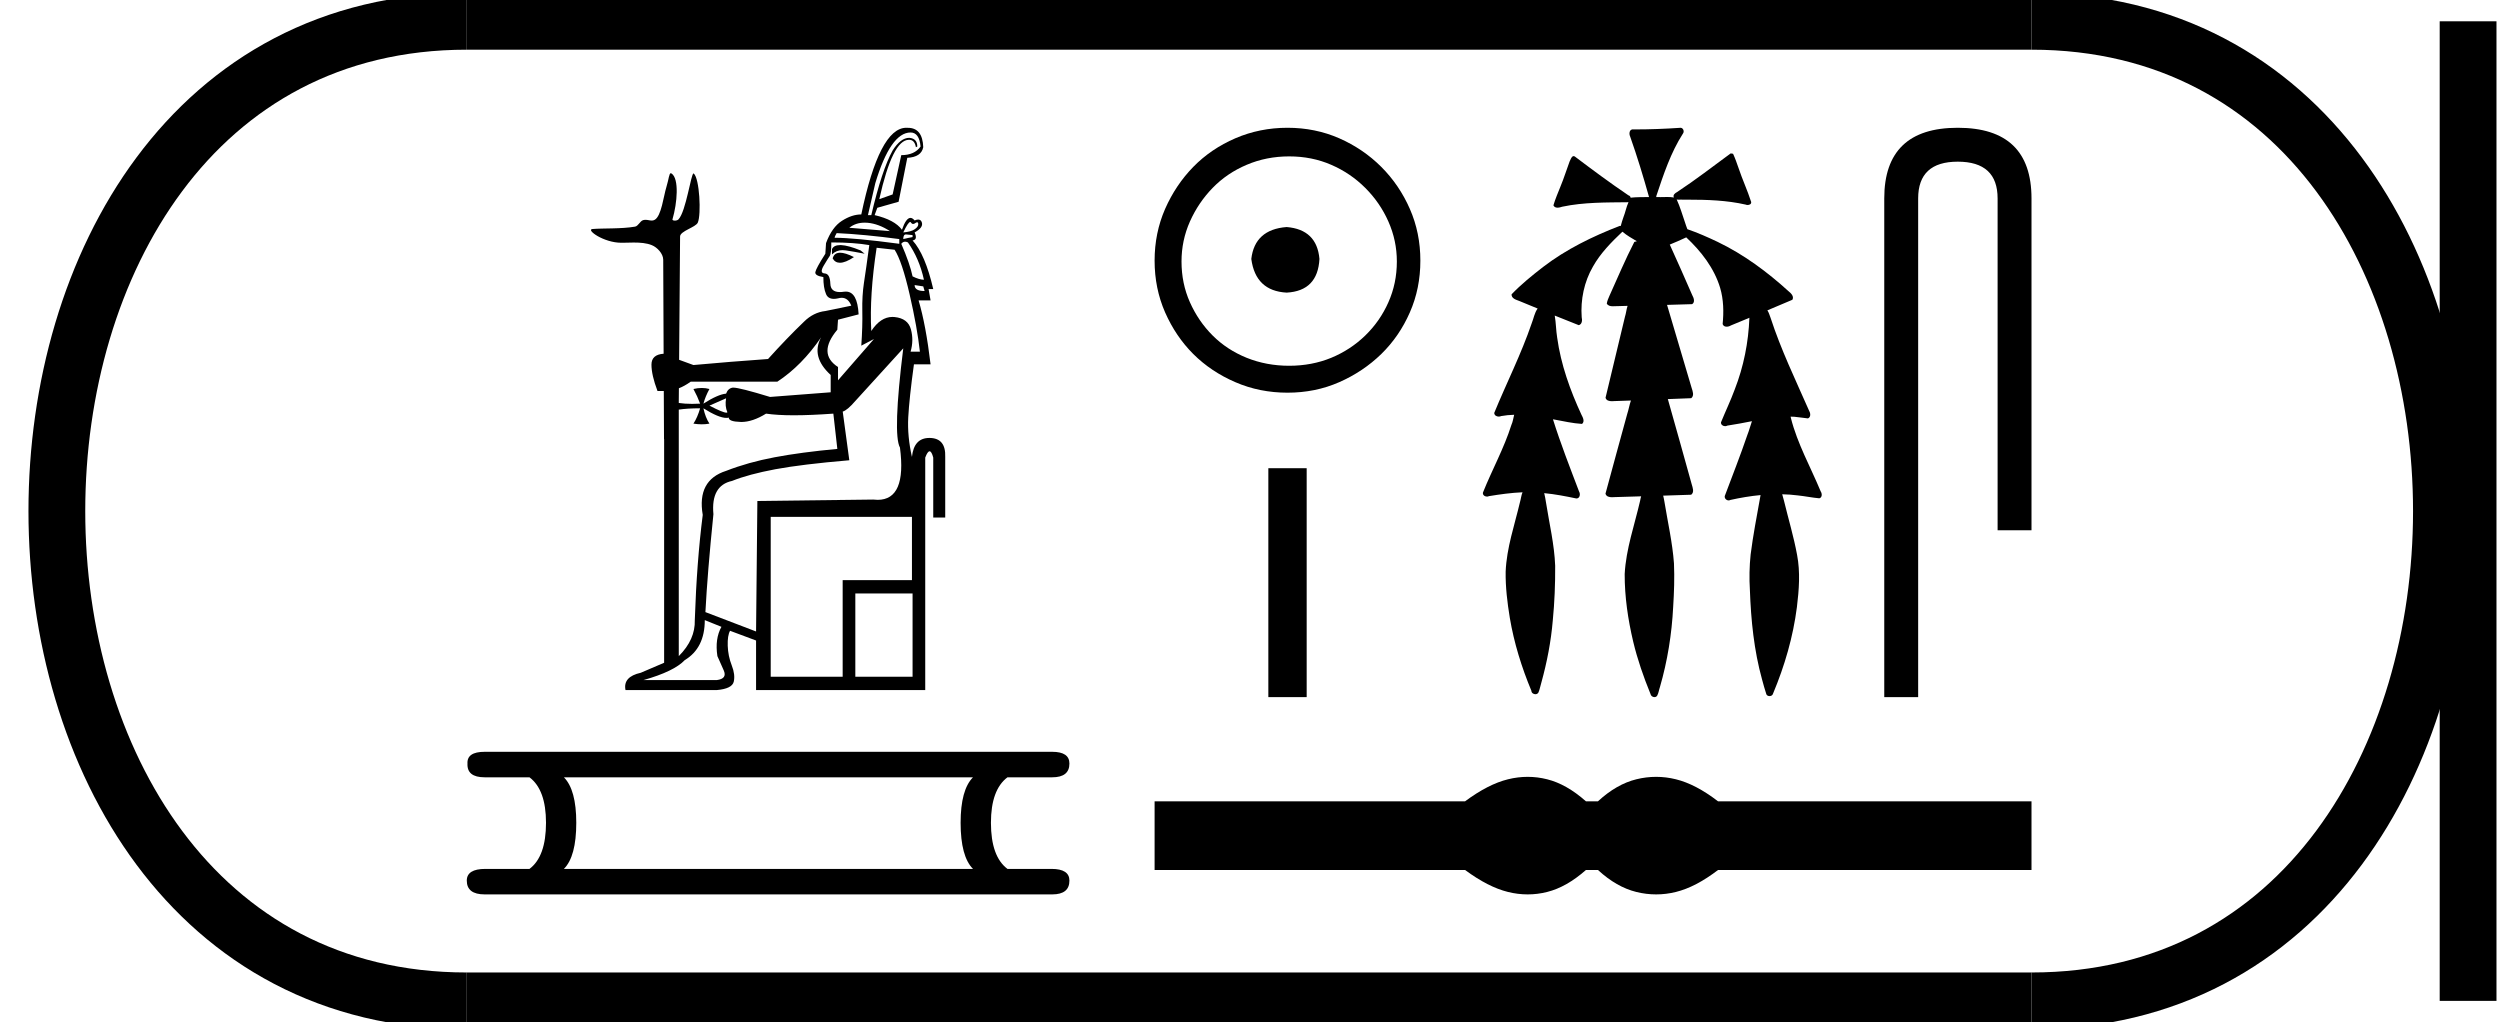 <?xml version='1.0' encoding='UTF-8' standalone='yes'?><svg xmlns='http://www.w3.org/2000/svg' xmlns:xlink='http://www.w3.org/1999/xlink' width='44.024' height='18.0' ><path d='M 16.035 2.333 C 16.137 2.333 16.195 2.416 16.211 2.58 C 16.141 2.681 16.027 2.732 15.871 2.732 L 15.719 3.424 L 15.484 3.507 C 15.639 2.811 15.812 2.462 16.005 2.462 C 16.007 2.462 16.01 2.462 16.012 2.462 C 16.074 2.462 16.113 2.506 16.129 2.592 L 16.153 2.58 C 16.153 2.486 16.106 2.435 16.012 2.427 C 15.91 2.427 15.812 2.502 15.719 2.65 C 15.593 2.877 15.468 3.256 15.343 3.788 L 15.284 3.788 L 15.414 3.225 C 15.593 2.631 15.801 2.333 16.035 2.333 ZM 15.225 3.921 C 15.227 3.921 15.229 3.921 15.231 3.921 C 15.247 3.921 15.263 3.922 15.279 3.923 C 15.408 3.935 15.539 3.984 15.672 4.07 L 14.956 4.011 C 15.03 3.951 15.119 3.921 15.225 3.921 ZM 16.029 3.909 C 16.03 3.909 16.031 3.909 16.033 3.91 C 16.036 3.911 16.039 3.913 16.041 3.917 C 16.052 3.935 16.065 3.944 16.08 3.944 C 16.092 3.944 16.104 3.939 16.117 3.929 C 16.131 3.919 16.142 3.914 16.15 3.914 C 16.161 3.914 16.168 3.923 16.17 3.941 C 16.174 3.972 16.155 4.003 16.112 4.034 C 16.069 4.066 16 4.085 15.906 4.093 C 15.964 3.97 16.005 3.909 16.029 3.909 ZM 15.953 4.128 L 16.07 4.14 L 16.07 4.175 C 16.023 4.183 15.969 4.195 15.906 4.21 C 15.906 4.156 15.922 4.128 15.953 4.128 ZM 14.733 4.105 C 15.062 4.12 15.429 4.156 15.836 4.21 L 15.836 4.293 C 15.304 4.222 14.925 4.187 14.698 4.187 C 14.698 4.171 14.71 4.144 14.733 4.105 ZM 14.795 4.316 C 14.721 4.316 14.673 4.339 14.651 4.386 L 14.651 4.48 C 14.701 4.43 14.764 4.405 14.839 4.405 C 14.858 4.405 14.877 4.407 14.897 4.41 C 14.999 4.425 15.109 4.445 15.226 4.468 L 15.155 4.41 C 15.011 4.351 14.896 4.32 14.812 4.316 C 14.806 4.316 14.801 4.316 14.795 4.316 ZM 14.793 4.45 C 14.789 4.45 14.784 4.451 14.78 4.451 C 14.717 4.455 14.679 4.488 14.663 4.551 C 14.692 4.602 14.735 4.627 14.791 4.627 C 14.856 4.627 14.938 4.594 15.038 4.527 C 14.936 4.476 14.854 4.45 14.793 4.45 ZM 15.939 4.256 C 15.954 4.256 15.971 4.26 15.988 4.269 C 16.121 4.457 16.215 4.676 16.27 4.926 C 16.215 4.926 16.149 4.906 16.07 4.867 C 16.039 4.719 15.973 4.527 15.871 4.293 C 15.891 4.268 15.913 4.256 15.939 4.256 ZM 16.106 5.02 L 16.258 5.043 L 16.282 5.125 C 16.164 5.125 16.106 5.09 16.106 5.02 ZM 15.437 4.363 L 15.754 4.398 C 15.84 4.531 15.928 4.793 16.018 5.184 C 16.108 5.575 16.168 5.911 16.199 6.193 L 16.035 6.193 C 16.074 6.06 16.076 5.929 16.041 5.8 C 16.006 5.671 15.91 5.599 15.754 5.583 C 15.741 5.582 15.729 5.581 15.716 5.581 C 15.575 5.581 15.451 5.664 15.343 5.829 C 15.32 5.415 15.351 4.926 15.437 4.363 ZM 14.639 4.269 C 14.905 4.269 15.128 4.285 15.308 4.316 C 15.269 4.605 15.238 4.826 15.214 4.979 C 15.191 5.131 15.181 5.297 15.185 5.477 C 15.189 5.657 15.183 5.86 15.167 6.087 L 15.39 5.97 L 14.757 6.697 L 14.757 6.463 C 14.514 6.306 14.51 6.087 14.745 5.806 L 14.757 5.63 L 15.12 5.536 C 15.106 5.268 15.031 5.135 14.896 5.135 C 14.885 5.135 14.874 5.135 14.862 5.137 C 14.836 5.141 14.812 5.143 14.79 5.143 C 14.681 5.143 14.625 5.094 14.622 4.996 C 14.618 4.879 14.585 4.818 14.522 4.815 C 14.459 4.811 14.454 4.766 14.504 4.68 C 14.555 4.594 14.591 4.537 14.61 4.51 C 14.63 4.482 14.639 4.402 14.639 4.269 ZM 14.459 5.941 C 14.337 6.168 14.393 6.388 14.628 6.603 L 14.628 6.908 L 13.56 6.99 C 13.201 6.88 12.986 6.826 12.915 6.826 C 12.911 6.826 12.907 6.826 12.903 6.826 C 12.848 6.834 12.809 6.869 12.786 6.932 C 12.692 6.94 12.559 6.998 12.387 7.108 C 12.41 7.022 12.446 6.936 12.493 6.85 C 12.45 6.838 12.405 6.832 12.358 6.832 C 12.311 6.832 12.262 6.838 12.211 6.85 C 12.258 6.936 12.297 7.022 12.329 7.108 C 12.279 7.11 12.232 7.112 12.188 7.112 C 12.099 7.112 12.021 7.106 11.953 7.096 L 11.953 7.058 L 11.955 6.837 L 11.955 6.837 C 12.017 6.814 12.087 6.775 12.164 6.721 L 13.689 6.721 C 13.978 6.531 14.234 6.271 14.459 5.941 ZM 12.786 7.014 C 12.77 7.108 12.778 7.19 12.809 7.26 C 12.806 7.265 12.8 7.267 12.791 7.267 C 12.751 7.267 12.651 7.226 12.493 7.143 L 12.786 7.014 ZM 15.906 6.134 C 15.781 7.143 15.762 7.726 15.848 7.882 C 15.928 8.495 15.797 8.802 15.455 8.802 C 15.431 8.802 15.405 8.8 15.378 8.797 L 13.337 8.822 L 13.314 11.12 L 12.422 10.779 C 12.446 10.318 12.493 9.743 12.563 9.055 C 12.532 8.719 12.641 8.523 12.891 8.469 C 13.087 8.39 13.341 8.322 13.654 8.263 C 13.967 8.205 14.401 8.152 14.956 8.105 L 14.84 7.248 C 14.895 7.232 14.969 7.169 15.062 7.061 L 15.906 6.134 ZM 12.329 7.19 C 12.297 7.299 12.258 7.389 12.211 7.46 C 12.262 7.468 12.311 7.472 12.358 7.472 C 12.405 7.472 12.45 7.468 12.493 7.46 C 12.446 7.389 12.41 7.299 12.387 7.19 L 12.387 7.19 C 12.567 7.303 12.701 7.359 12.79 7.359 C 12.806 7.359 12.82 7.358 12.833 7.354 C 12.833 7.401 12.901 7.426 13.038 7.43 C 13.043 7.431 13.048 7.431 13.053 7.431 C 13.186 7.431 13.332 7.382 13.49 7.284 C 13.619 7.303 13.782 7.313 13.979 7.313 C 14.177 7.313 14.409 7.303 14.675 7.284 L 14.745 7.905 C 14.323 7.944 13.955 7.993 13.642 8.052 C 13.329 8.111 13.044 8.191 12.786 8.292 C 12.442 8.402 12.305 8.66 12.375 9.067 C 12.305 9.614 12.258 10.232 12.235 10.92 C 12.242 11.147 12.149 11.358 11.953 11.554 L 11.953 7.213 C 12.055 7.198 12.18 7.19 12.329 7.19 ZM 16.059 9.102 L 16.059 10.216 L 14.839 10.216 L 14.839 11.917 L 13.572 11.917 L 13.572 9.102 ZM 16.07 10.451 L 16.07 11.917 L 15.062 11.917 L 15.062 10.451 ZM 12.411 10.92 L 12.704 11.038 C 12.626 11.178 12.602 11.35 12.633 11.554 C 12.665 11.624 12.702 11.708 12.745 11.806 C 12.788 11.904 12.747 11.96 12.622 11.976 L 11.331 11.976 C 11.691 11.874 11.933 11.757 12.059 11.624 C 12.293 11.483 12.411 11.249 12.411 10.92 ZM 15.96 2.25 C 15.959 2.25 15.958 2.25 15.958 2.25 C 15.643 2.252 15.379 2.761 15.167 3.776 C 15.058 3.776 14.944 3.813 14.827 3.888 C 14.71 3.962 14.616 4.093 14.546 4.281 L 14.534 4.468 C 14.424 4.64 14.366 4.748 14.358 4.791 C 14.35 4.834 14.397 4.863 14.499 4.879 C 14.499 5.004 14.514 5.104 14.546 5.178 C 14.569 5.235 14.616 5.263 14.685 5.263 C 14.706 5.263 14.73 5.26 14.757 5.254 C 14.78 5.248 14.801 5.244 14.822 5.244 C 14.898 5.244 14.954 5.291 14.991 5.383 L 14.534 5.477 C 14.393 5.493 14.268 5.556 14.158 5.665 C 13.955 5.86 13.744 6.079 13.525 6.322 C 13.087 6.353 12.649 6.388 12.211 6.428 L 11.959 6.336 L 11.959 6.336 L 11.976 4.164 C 11.977 4.068 12.252 4.003 12.288 3.92 C 12.351 3.776 12.319 3.141 12.217 3.056 C 12.216 3.055 12.215 3.054 12.213 3.054 C 12.168 3.054 12.082 3.72 11.948 3.863 C 11.934 3.878 11.907 3.885 11.884 3.885 C 11.859 3.885 11.838 3.877 11.842 3.863 C 11.927 3.572 11.961 3.148 11.827 3.056 C 11.822 3.052 11.817 3.05 11.813 3.05 C 11.782 3.05 11.779 3.148 11.735 3.293 C 11.684 3.458 11.647 3.803 11.53 3.87 C 11.512 3.881 11.494 3.884 11.477 3.884 C 11.442 3.884 11.407 3.871 11.368 3.871 C 11.354 3.871 11.34 3.873 11.324 3.877 C 11.269 3.895 11.24 3.981 11.183 3.991 C 10.943 4.033 10.615 4.017 10.432 4.033 C 10.314 4.044 10.628 4.275 10.943 4.275 C 10.947 4.275 10.951 4.275 10.956 4.275 C 11.021 4.274 11.09 4.271 11.159 4.271 C 11.273 4.271 11.387 4.279 11.48 4.318 C 11.572 4.355 11.678 4.465 11.679 4.573 L 11.686 6.229 L 11.686 6.229 C 11.543 6.239 11.472 6.303 11.472 6.422 C 11.472 6.543 11.507 6.697 11.578 6.885 L 11.689 6.885 L 11.693 7.732 L 11.695 7.732 L 11.695 11.671 L 11.284 11.847 C 11.073 11.894 10.983 11.995 11.015 12.152 L 12.622 12.152 C 12.802 12.136 12.901 12.087 12.921 12.005 C 12.94 11.923 12.929 11.827 12.886 11.718 C 12.843 11.608 12.819 11.493 12.815 11.372 C 12.811 11.251 12.825 11.163 12.856 11.108 L 13.314 11.279 L 13.314 12.152 L 16.293 12.152 L 16.293 8.058 C 16.321 7.984 16.346 7.947 16.37 7.947 C 16.393 7.947 16.415 7.984 16.434 8.058 L 16.434 9.114 L 16.645 9.114 L 16.645 8.046 C 16.653 7.827 16.563 7.716 16.375 7.712 C 16.372 7.712 16.369 7.712 16.366 7.712 C 16.184 7.712 16.082 7.823 16.059 8.046 C 16.004 7.804 15.982 7.571 15.994 7.348 C 16.006 7.125 16.039 6.814 16.094 6.416 L 16.387 6.416 C 16.332 5.954 16.262 5.579 16.176 5.29 L 16.387 5.29 L 16.352 5.09 L 16.434 5.09 C 16.34 4.684 16.219 4.398 16.07 4.234 C 16.133 4.226 16.145 4.179 16.106 4.093 C 16.207 4.038 16.25 3.982 16.235 3.923 C 16.225 3.885 16.203 3.866 16.169 3.866 C 16.151 3.866 16.13 3.871 16.106 3.882 C 16.081 3.852 16.057 3.837 16.033 3.837 C 15.981 3.837 15.931 3.907 15.883 4.046 C 15.797 3.929 15.636 3.843 15.402 3.788 L 15.449 3.659 L 15.824 3.553 L 15.977 2.779 C 16.141 2.771 16.235 2.709 16.258 2.592 C 16.25 2.365 16.16 2.251 15.988 2.251 C 15.979 2.25 15.969 2.25 15.96 2.25 Z' style='fill:#000000;stroke:none' /><path d='M 17.134 13.688 Q 16.916 13.907 16.916 14.489 Q 16.916 15.083 17.134 15.301 L 9.93 15.301 Q 10.148 15.083 10.148 14.489 Q 10.148 13.907 9.93 13.688 ZM 8.535 13.239 Q 8.22 13.239 8.232 13.446 Q 8.22 13.688 8.535 13.688 L 9.324 13.688 Q 9.615 13.907 9.615 14.489 Q 9.615 15.083 9.324 15.301 L 8.547 15.301 Q 8.22 15.301 8.22 15.507 Q 8.22 15.75 8.535 15.75 L 18.529 15.75 Q 18.832 15.75 18.832 15.507 Q 18.832 15.301 18.517 15.301 L 17.741 15.301 Q 17.45 15.083 17.45 14.489 Q 17.45 13.907 17.741 13.688 L 18.529 13.688 Q 18.832 13.688 18.832 13.446 Q 18.832 13.239 18.529 13.239 Z' style='fill:#000000;stroke:none' /><path d='M 22.657 3.998 C 22.282 4.027 22.075 4.215 22.035 4.56 C 22.085 4.936 22.292 5.133 22.657 5.153 C 23.023 5.133 23.215 4.936 23.235 4.56 C 23.205 4.215 23.013 4.027 22.657 3.998 ZM 22.702 2.754 C 22.968 2.754 23.215 2.803 23.442 2.902 C 23.669 3 23.869 3.136 24.042 3.309 C 24.215 3.482 24.351 3.679 24.449 3.901 C 24.548 4.124 24.598 4.358 24.598 4.605 C 24.598 4.862 24.548 5.101 24.449 5.323 C 24.351 5.545 24.215 5.74 24.042 5.908 C 23.869 6.076 23.669 6.207 23.442 6.301 C 23.215 6.394 22.968 6.441 22.702 6.441 C 22.435 6.441 22.186 6.394 21.954 6.301 C 21.722 6.207 21.522 6.076 21.354 5.908 C 21.186 5.74 21.053 5.545 20.954 5.323 C 20.855 5.101 20.806 4.862 20.806 4.605 C 20.806 4.358 20.855 4.124 20.954 3.901 C 21.053 3.679 21.186 3.482 21.354 3.309 C 21.522 3.136 21.722 3 21.954 2.902 C 22.186 2.803 22.435 2.754 22.702 2.754 ZM 22.672 2.25 C 22.346 2.25 22.04 2.312 21.754 2.435 C 21.468 2.559 21.221 2.726 21.013 2.939 C 20.806 3.151 20.641 3.398 20.517 3.679 C 20.394 3.961 20.332 4.264 20.332 4.59 C 20.332 4.916 20.394 5.22 20.517 5.501 C 20.641 5.782 20.806 6.027 21.013 6.234 C 21.221 6.441 21.468 6.607 21.754 6.73 C 22.04 6.854 22.346 6.915 22.672 6.915 C 22.998 6.915 23.302 6.854 23.583 6.73 C 23.864 6.607 24.111 6.441 24.324 6.234 C 24.536 6.027 24.704 5.782 24.827 5.501 C 24.951 5.22 25.012 4.916 25.012 4.59 C 25.012 4.264 24.951 3.961 24.827 3.679 C 24.704 3.398 24.536 3.151 24.324 2.939 C 24.111 2.726 23.864 2.559 23.583 2.435 C 23.302 2.312 22.998 2.25 22.672 2.25 Z' style='fill:#000000;stroke:none' /><path d='M 22.335 8.245 L 22.335 12.276 L 23.01 12.276 L 23.01 8.245 Z' style='fill:#000000;stroke:none' /><path d='M 29.593 2.25 C 29.59 2.25 29.586 2.25 29.583 2.251 C 29.319 2.269 29.053 2.279 28.788 2.279 C 28.775 2.279 28.763 2.279 28.75 2.278 C 28.69 2.282 28.685 2.358 28.705 2.401 C 28.83 2.753 28.938 3.111 29.039 3.47 C 29.038 3.47 29.037 3.47 29.036 3.47 C 29.033 3.47 29.03 3.47 29.028 3.47 C 29.027 3.47 29.026 3.47 29.025 3.47 C 28.925 3.472 28.823 3.47 28.725 3.48 C 28.723 3.482 28.721 3.485 28.719 3.488 C 28.714 3.465 28.698 3.444 28.675 3.439 C 28.352 3.221 28.039 2.988 27.728 2.753 C 27.72 2.752 27.712 2.749 27.704 2.749 C 27.703 2.749 27.701 2.75 27.699 2.75 C 27.668 2.769 27.657 2.812 27.64 2.844 C 27.585 2.99 27.54 3.14 27.479 3.285 C 27.436 3.394 27.388 3.503 27.355 3.616 C 27.37 3.647 27.397 3.657 27.427 3.657 C 27.456 3.657 27.487 3.648 27.511 3.64 C 27.894 3.559 28.288 3.566 28.677 3.561 L 28.677 3.561 C 28.638 3.646 28.622 3.741 28.587 3.828 C 28.571 3.878 28.552 3.928 28.541 3.979 C 28.538 3.978 28.535 3.978 28.532 3.978 C 28.528 3.978 28.524 3.978 28.52 3.979 C 28.045 4.163 27.58 4.389 27.175 4.7 C 26.981 4.85 26.788 5.006 26.618 5.183 C 26.615 5.255 26.695 5.278 26.749 5.298 C 26.858 5.343 26.968 5.388 27.077 5.433 C 27.021 5.51 27.007 5.609 26.972 5.695 C 26.788 6.235 26.529 6.745 26.313 7.271 C 26.314 7.315 26.354 7.336 26.393 7.336 C 26.408 7.336 26.422 7.333 26.434 7.327 C 26.51 7.313 26.587 7.306 26.664 7.304 L 26.664 7.304 C 26.648 7.364 26.641 7.427 26.615 7.483 C 26.485 7.895 26.274 8.274 26.114 8.674 C 26.106 8.718 26.147 8.745 26.186 8.745 C 26.198 8.745 26.209 8.742 26.219 8.737 C 26.415 8.705 26.612 8.677 26.811 8.669 L 26.811 8.669 C 26.788 8.724 26.783 8.786 26.766 8.843 C 26.671 9.247 26.531 9.647 26.514 10.066 C 26.51 10.338 26.543 10.61 26.587 10.879 C 26.661 11.32 26.795 11.751 26.967 12.164 C 26.968 12.201 27.003 12.225 27.037 12.225 C 27.058 12.225 27.079 12.216 27.091 12.195 C 27.116 12.139 27.124 12.077 27.143 12.019 C 27.242 11.661 27.313 11.295 27.344 10.925 C 27.375 10.606 27.388 10.285 27.386 9.964 C 27.372 9.588 27.283 9.222 27.225 8.852 C 27.215 8.796 27.208 8.739 27.193 8.684 L 27.193 8.684 C 27.384 8.702 27.572 8.739 27.759 8.778 C 27.76 8.778 27.761 8.778 27.761 8.778 C 27.821 8.778 27.834 8.699 27.807 8.656 C 27.647 8.235 27.482 7.814 27.347 7.384 L 27.347 7.384 C 27.354 7.385 27.36 7.386 27.367 7.387 C 27.53 7.417 27.694 7.455 27.859 7.465 C 27.911 7.422 27.874 7.351 27.849 7.304 C 27.649 6.872 27.486 6.418 27.421 5.944 C 27.4 5.816 27.401 5.684 27.378 5.557 L 27.378 5.557 C 27.519 5.614 27.66 5.671 27.801 5.726 C 27.862 5.711 27.865 5.636 27.853 5.585 C 27.831 5.278 27.896 4.962 28.051 4.695 C 28.183 4.459 28.375 4.265 28.57 4.08 C 28.647 4.146 28.737 4.196 28.824 4.248 C 28.81 4.252 28.795 4.256 28.78 4.26 C 28.62 4.57 28.485 4.893 28.341 5.211 C 28.322 5.255 28.301 5.3 28.295 5.347 C 28.319 5.386 28.359 5.393 28.401 5.393 C 28.427 5.393 28.454 5.391 28.478 5.391 C 28.479 5.391 28.48 5.391 28.482 5.391 C 28.541 5.389 28.601 5.388 28.661 5.386 L 28.661 5.386 C 28.64 5.448 28.635 5.517 28.615 5.578 C 28.5 6.053 28.386 6.528 28.273 7.004 C 28.286 7.054 28.337 7.065 28.385 7.065 C 28.399 7.065 28.413 7.064 28.425 7.063 C 28.523 7.059 28.622 7.056 28.72 7.053 L 28.72 7.053 C 28.693 7.13 28.68 7.214 28.654 7.292 C 28.527 7.759 28.397 8.226 28.272 8.693 C 28.286 8.745 28.338 8.756 28.387 8.756 C 28.402 8.756 28.417 8.755 28.43 8.754 C 28.587 8.749 28.743 8.745 28.9 8.74 L 28.9 8.74 C 28.892 8.766 28.886 8.793 28.882 8.817 C 28.784 9.246 28.633 9.666 28.61 10.109 C 28.609 10.51 28.668 10.909 28.76 11.299 C 28.835 11.613 28.942 11.92 29.064 12.219 C 29.069 12.253 29.102 12.276 29.133 12.276 C 29.152 12.276 29.17 12.269 29.182 12.251 C 29.208 12.204 29.213 12.148 29.231 12.098 C 29.364 11.639 29.44 11.163 29.464 10.685 C 29.48 10.431 29.489 10.176 29.478 9.921 C 29.451 9.555 29.369 9.197 29.31 8.836 C 29.303 8.801 29.298 8.764 29.288 8.728 C 29.453 8.723 29.617 8.718 29.781 8.712 C 29.84 8.667 29.807 8.587 29.791 8.53 C 29.651 8.029 29.513 7.528 29.37 7.028 C 29.507 7.023 29.645 7.018 29.782 7.012 C 29.839 6.966 29.807 6.888 29.789 6.831 C 29.645 6.344 29.5 5.856 29.356 5.369 C 29.503 5.365 29.651 5.361 29.798 5.356 C 29.854 5.32 29.826 5.245 29.8 5.198 C 29.669 4.901 29.54 4.602 29.404 4.307 C 29.502 4.267 29.599 4.225 29.694 4.18 C 29.957 4.426 30.186 4.721 30.291 5.069 C 30.352 5.275 30.356 5.494 30.335 5.707 C 30.346 5.74 30.375 5.753 30.405 5.753 C 30.432 5.753 30.46 5.744 30.48 5.731 C 30.59 5.686 30.7 5.64 30.809 5.595 L 30.809 5.595 C 30.808 5.596 30.807 5.597 30.806 5.598 C 30.79 6.028 30.705 6.456 30.548 6.858 C 30.476 7.054 30.385 7.243 30.306 7.437 C 30.302 7.479 30.341 7.505 30.379 7.505 C 30.393 7.505 30.406 7.501 30.417 7.495 C 30.562 7.474 30.706 7.445 30.851 7.417 L 30.851 7.417 C 30.822 7.497 30.802 7.581 30.77 7.66 C 30.647 8.021 30.507 8.376 30.373 8.733 C 30.363 8.775 30.401 8.812 30.44 8.812 C 30.451 8.812 30.461 8.81 30.471 8.804 C 30.646 8.765 30.824 8.735 31.003 8.718 L 31.003 8.718 C 30.999 8.735 30.996 8.752 30.994 8.767 C 30.935 9.099 30.87 9.43 30.828 9.764 C 30.806 9.973 30.802 10.183 30.815 10.392 C 30.834 10.922 30.887 11.453 31.029 11.965 C 31.053 12.052 31.076 12.14 31.105 12.226 C 31.115 12.248 31.138 12.258 31.161 12.258 C 31.189 12.258 31.216 12.243 31.223 12.213 C 31.427 11.726 31.576 11.214 31.643 10.69 C 31.68 10.386 31.704 10.075 31.646 9.772 C 31.587 9.45 31.492 9.136 31.415 8.817 C 31.403 8.781 31.396 8.741 31.384 8.704 L 31.384 8.704 C 31.475 8.706 31.567 8.712 31.658 8.724 C 31.785 8.737 31.911 8.764 32.038 8.775 C 32.092 8.76 32.087 8.689 32.061 8.652 C 31.883 8.223 31.651 7.813 31.537 7.361 C 31.536 7.354 31.534 7.345 31.532 7.337 L 31.532 7.337 C 31.553 7.337 31.574 7.338 31.596 7.339 C 31.677 7.345 31.757 7.361 31.838 7.368 C 31.895 7.343 31.881 7.268 31.854 7.225 C 31.618 6.688 31.362 6.158 31.18 5.599 C 31.163 5.556 31.15 5.507 31.125 5.468 C 31.124 5.467 31.122 5.467 31.121 5.466 C 31.269 5.404 31.416 5.342 31.563 5.279 C 31.597 5.22 31.539 5.163 31.496 5.129 C 31.12 4.787 30.706 4.48 30.246 4.259 C 30.073 4.177 29.896 4.098 29.714 4.036 C 29.701 3.996 29.682 3.956 29.672 3.916 C 29.625 3.781 29.586 3.642 29.526 3.513 L 29.526 3.513 C 29.539 3.516 29.552 3.516 29.565 3.516 C 29.58 3.516 29.596 3.515 29.61 3.515 C 29.615 3.515 29.619 3.516 29.624 3.516 C 29.657 3.516 29.69 3.516 29.723 3.516 C 30.064 3.516 30.407 3.527 30.741 3.603 C 30.75 3.607 30.762 3.61 30.775 3.61 C 30.808 3.61 30.844 3.593 30.837 3.555 C 30.772 3.352 30.681 3.158 30.614 2.956 C 30.585 2.873 30.556 2.788 30.519 2.709 C 30.508 2.705 30.497 2.703 30.486 2.703 C 30.482 2.703 30.478 2.703 30.474 2.703 C 30.162 2.932 29.855 3.17 29.531 3.383 C 29.497 3.401 29.453 3.435 29.477 3.478 C 29.477 3.478 29.477 3.478 29.478 3.478 C 29.439 3.471 29.4 3.469 29.36 3.469 C 29.321 3.469 29.281 3.471 29.241 3.471 C 29.227 3.471 29.212 3.471 29.198 3.47 C 29.195 3.47 29.193 3.47 29.191 3.47 C 29.185 3.47 29.178 3.47 29.172 3.47 C 29.17 3.47 29.167 3.47 29.165 3.47 C 29.167 3.463 29.168 3.456 29.168 3.449 C 29.294 3.072 29.42 2.689 29.636 2.352 C 29.663 2.318 29.644 2.258 29.602 2.251 C 29.599 2.25 29.596 2.25 29.593 2.25 Z' style='fill:#000000;stroke:none' /><path d='M 34.475 2.25 Q 33.181 2.25 33.181 3.494 L 33.181 12.276 L 33.778 12.276 L 33.778 3.494 Q 33.778 2.847 34.475 2.847 Q 35.177 2.847 35.177 3.494 L 35.177 9.338 L 35.774 9.338 L 35.774 3.494 Q 35.774 2.25 34.475 2.25 Z' style='fill:#000000;stroke:none' /><path d='M 26.902 13.68 C 26.787 13.68 26.671 13.694 26.555 13.723 C 26.323 13.78 26.071 13.909 25.799 14.111 L 20.332 14.111 L 20.332 15.32 L 25.799 15.32 C 26.071 15.521 26.323 15.65 26.555 15.707 C 26.671 15.736 26.787 15.75 26.902 15.75 C 27.017 15.75 27.131 15.736 27.245 15.707 C 27.473 15.65 27.7 15.521 27.928 15.32 L 28.139 15.32 C 28.358 15.521 28.583 15.65 28.815 15.707 C 28.931 15.736 29.048 15.75 29.164 15.75 C 29.28 15.75 29.396 15.736 29.512 15.707 C 29.744 15.65 29.992 15.521 30.254 15.32 L 35.774 15.32 L 35.774 14.111 L 30.254 14.111 C 29.992 13.909 29.744 13.78 29.512 13.723 C 29.396 13.694 29.28 13.68 29.164 13.68 C 29.048 13.68 28.931 13.694 28.815 13.723 C 28.583 13.78 28.358 13.909 28.139 14.111 L 27.928 14.111 C 27.7 13.909 27.473 13.78 27.245 13.723 C 27.131 13.694 27.017 13.68 26.902 13.68 Z' style='fill:#000000;stroke:none' /><path d='M 8.22 0.375 C -1.405 0.375 -1.405 17.625 8.22 17.625 ' style='fill:none;stroke:#000000;stroke-width:1' /><path d='M 8.22 0.375 L 35.774 0.375 ' style='fill:none;stroke:#000000;stroke-width:1' /><path d='M 8.22 17.625 L 35.774 17.625 ' style='fill:none;stroke:#000000;stroke-width:1' /><path d='M 43.462 0.375 L 43.462 17.625 ' style='fill:none;stroke:#000000;stroke-width:1' /><path d='M 35.774 0.375 C 45.399 0.375 45.399 17.625 35.774 17.625 ' style='fill:none;stroke:#000000;stroke-width:1' /></svg>